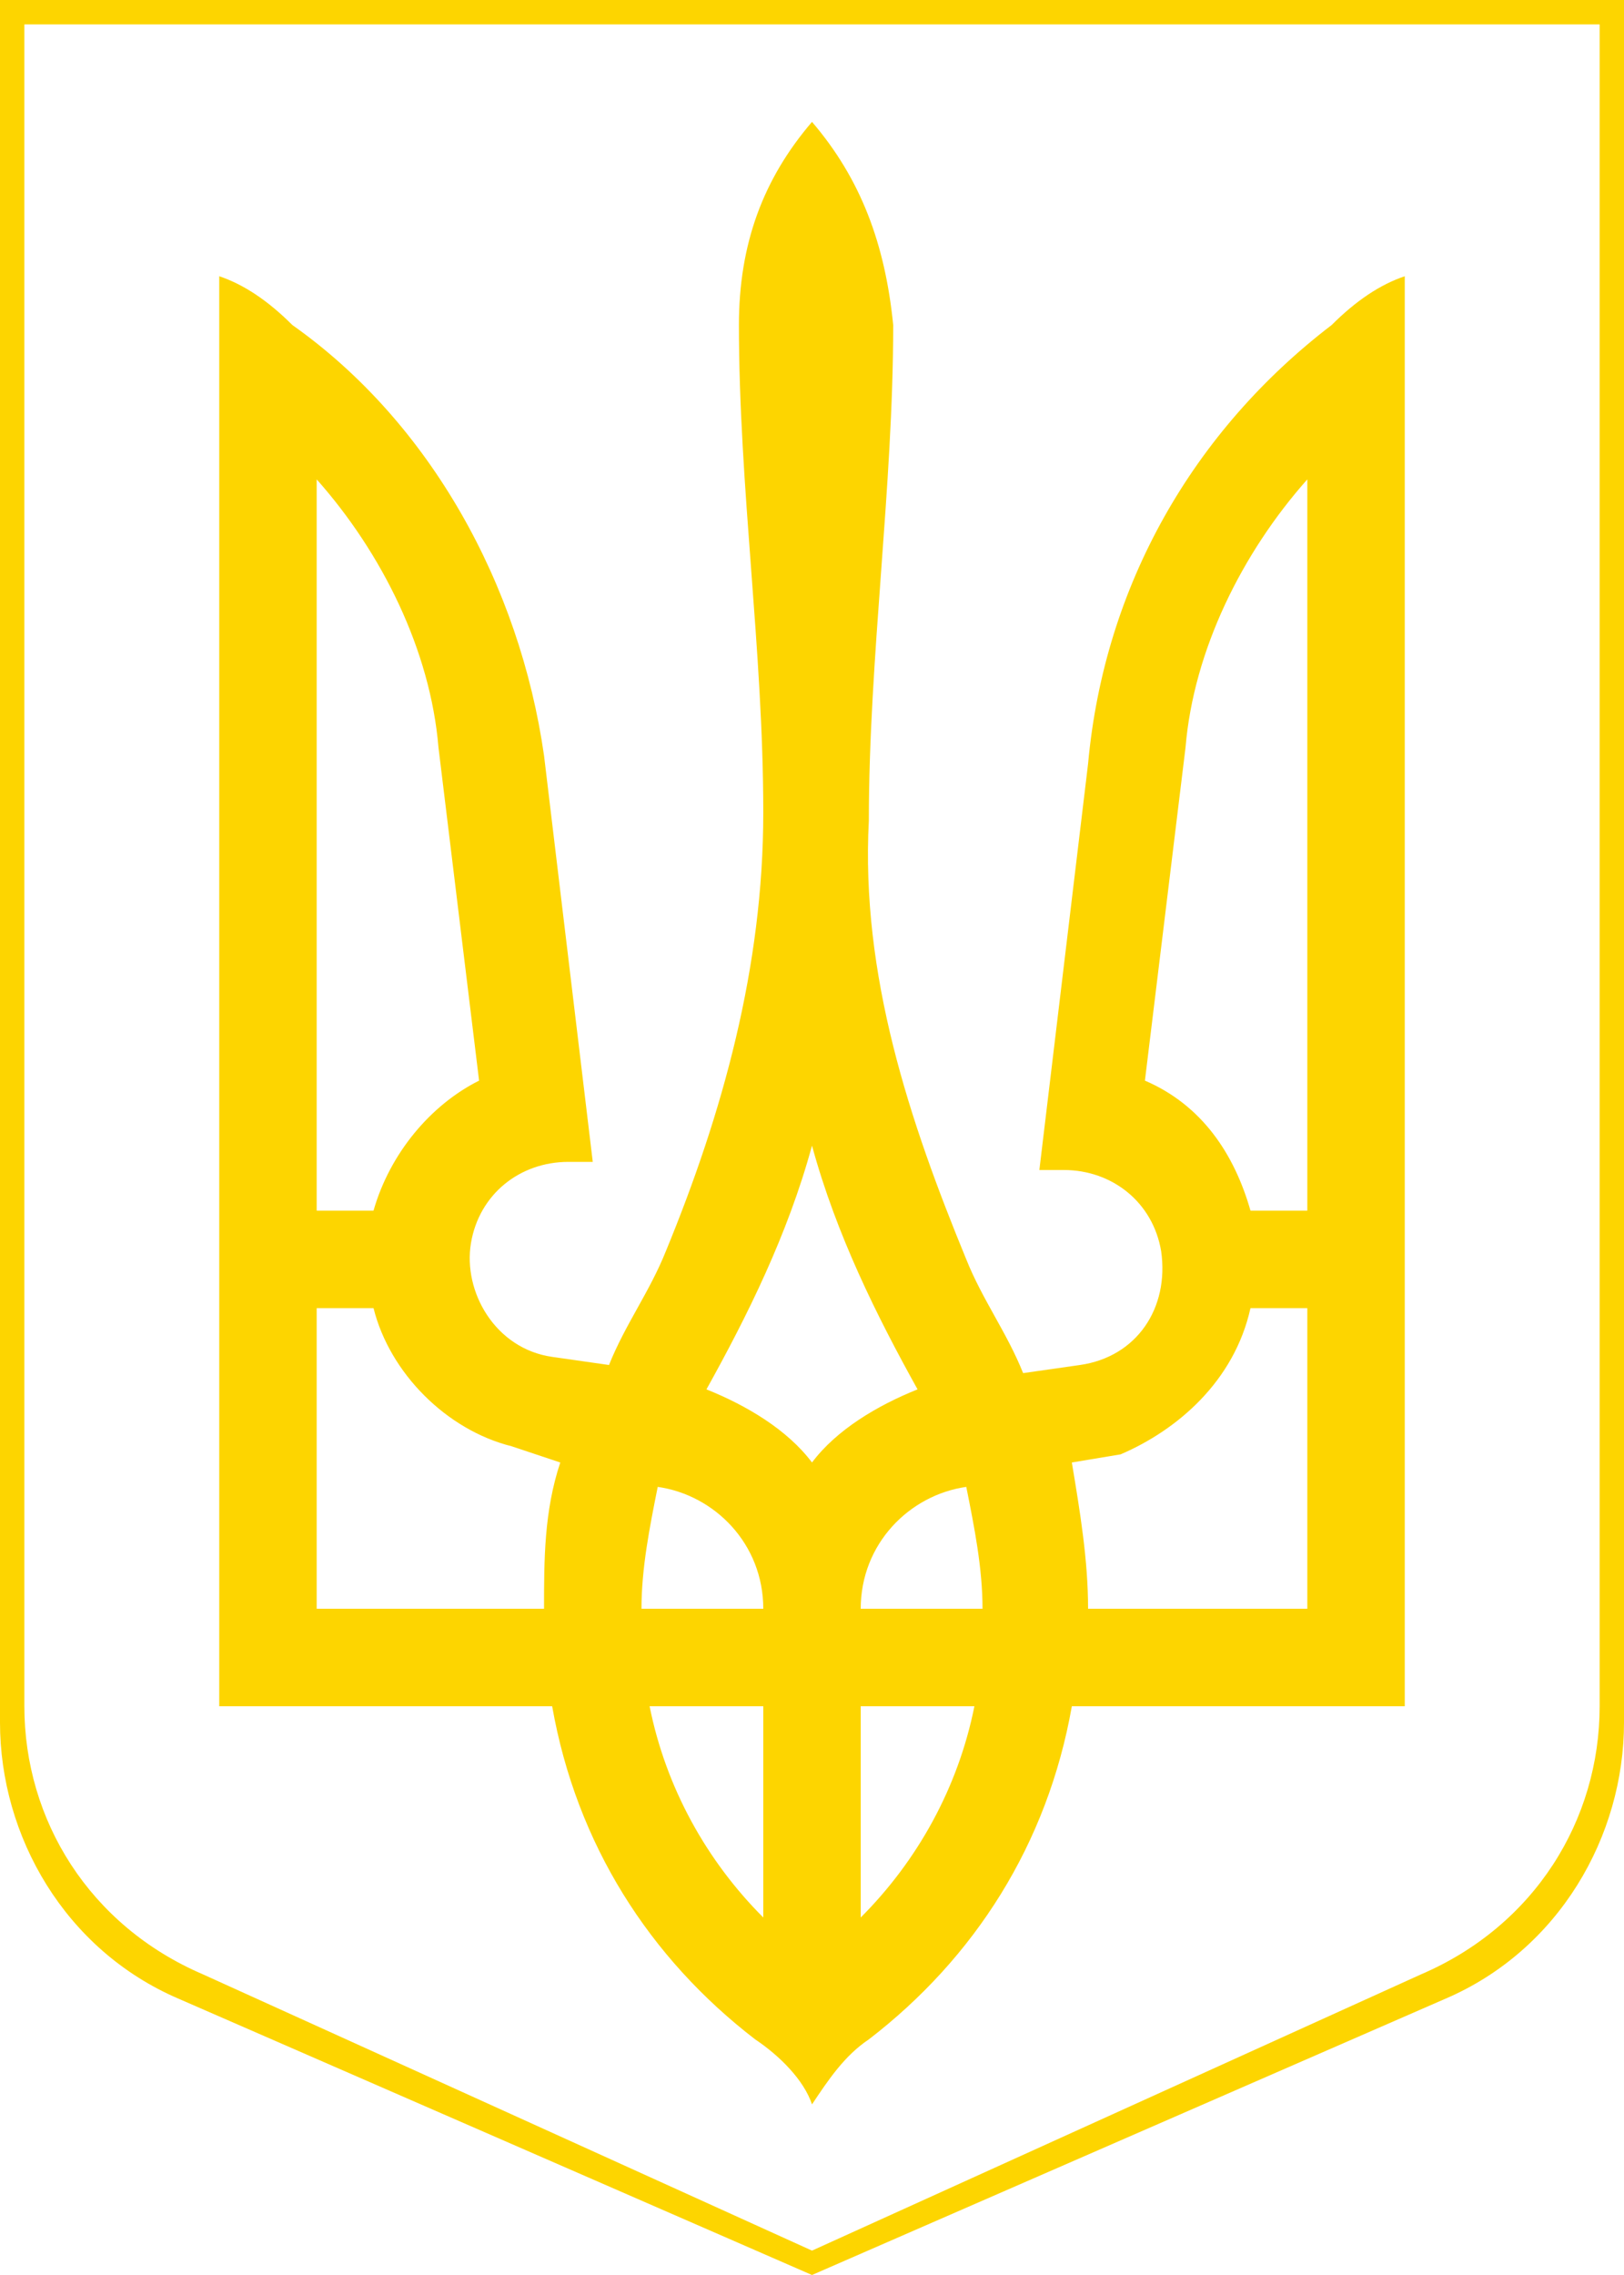 <?xml version="1.0" encoding="utf-8"?>
<!-- Generator: Adobe Illustrator 24.1.2, SVG Export Plug-In . SVG Version: 6.00 Build 0)  -->
<svg version="1.1"  xmlns="http://www.w3.org/2000/svg" xmlns:xlink="http://www.w3.org/1999/xlink" x="0px" y="0px"
	 viewBox="0 0 20 28" style="enable-background:new 0 0 20 28;" xml:space="preserve">
<style type="text/css">
	.st0{fill:#FDD500;}
</style>
<g>
	<path class="st0" d="M0,0v21.2c0,1.4,0.8,2.8,2.2,3.4L10,28l7.8-3.4c1.4-0.6,2.2-2,2.2-3.4V0H0z M19.7,21c0,1.4-0.8,2.7-2.2,3.3
		L10,27.7l-7.5-3.4c-1.4-0.6-2.2-1.9-2.2-3.3V0.3h19.4V21z"/>
	<path class="st0" d="M10,1.5C9.4,2.2,9.1,3,9.1,4C9.1,6,9.4,8,9.4,10c0,1.9-0.5,3.7-1.2,5.4c-0.2,0.5-0.5,0.9-0.7,1.4l-0.7-0.1
		c-0.7-0.1-1.1-0.8-1-1.4c0.1-0.6,0.6-1,1.2-1l0.3,0l-0.6-5C6.4,7.2,5.3,5.2,3.6,4C3.3,3.7,3,3.5,2.7,3.4V21h4.1
		c0.3,1.7,1.2,3.1,2.5,4.1c0.3,0.2,0.6,0.5,0.7,0.8c0.2-0.3,0.4-0.6,0.7-0.8c1.3-1,2.2-2.4,2.5-4.1h4.1V3.4C17,3.5,16.7,3.7,16.4,4
		c-1.7,1.3-2.8,3.2-3,5.4l-0.6,5l0.3,0c0.6,0,1.1,0.4,1.2,1c0.1,0.7-0.3,1.3-1,1.4l-0.7,0.1c-0.2-0.5-0.5-0.9-0.7-1.4
		c-0.7-1.7-1.3-3.5-1.2-5.4c0-2,0.3-4.1,0.3-6.1C10.9,3,10.6,2.2,10,1.5L10,1.5z M3.9,5.9C4.7,6.8,5.3,8,5.4,9.2l0.5,4.1
		c-0.6,0.3-1.1,0.9-1.3,1.6H3.9V5.9L3.9,5.9z M16.1,5.9v9h-0.7c-0.2-0.7-0.6-1.3-1.3-1.6l0.5-4.1C14.7,8,15.3,6.8,16.1,5.9L16.1,5.9
		z M10,14.1c0.3,1.1,0.8,2.1,1.3,3c-0.5,0.2-1,0.5-1.3,0.9c-0.3-0.4-0.8-0.7-1.3-0.9C9.2,16.2,9.7,15.2,10,14.1L10,14.1z M3.9,16.1
		h0.7c0.2,0.8,0.9,1.5,1.7,1.7L6.9,18c-0.2,0.6-0.2,1.2-0.2,1.8H3.9V16.1L3.9,16.1z M15.4,16.1h0.7v3.7h-2.7c0-0.6-0.1-1.2-0.2-1.8
		l0.6-0.1C14.5,17.6,15.2,17,15.4,16.1L15.4,16.1z M8.1,18.3c0.7,0.1,1.3,0.7,1.3,1.5H7.9C7.9,19.3,8,18.8,8.1,18.3L8.1,18.3z
		 M11.9,18.3c0.1,0.5,0.2,1,0.2,1.5h-1.5C10.6,19,11.2,18.4,11.9,18.3L11.9,18.3z M8,21h1.4v2.6C8.7,22.9,8.2,22,8,21L8,21z
		 M10.6,21H12c-0.2,1-0.7,1.9-1.4,2.6V21L10.6,21z M10.6,21"/>
</g>
</svg>
